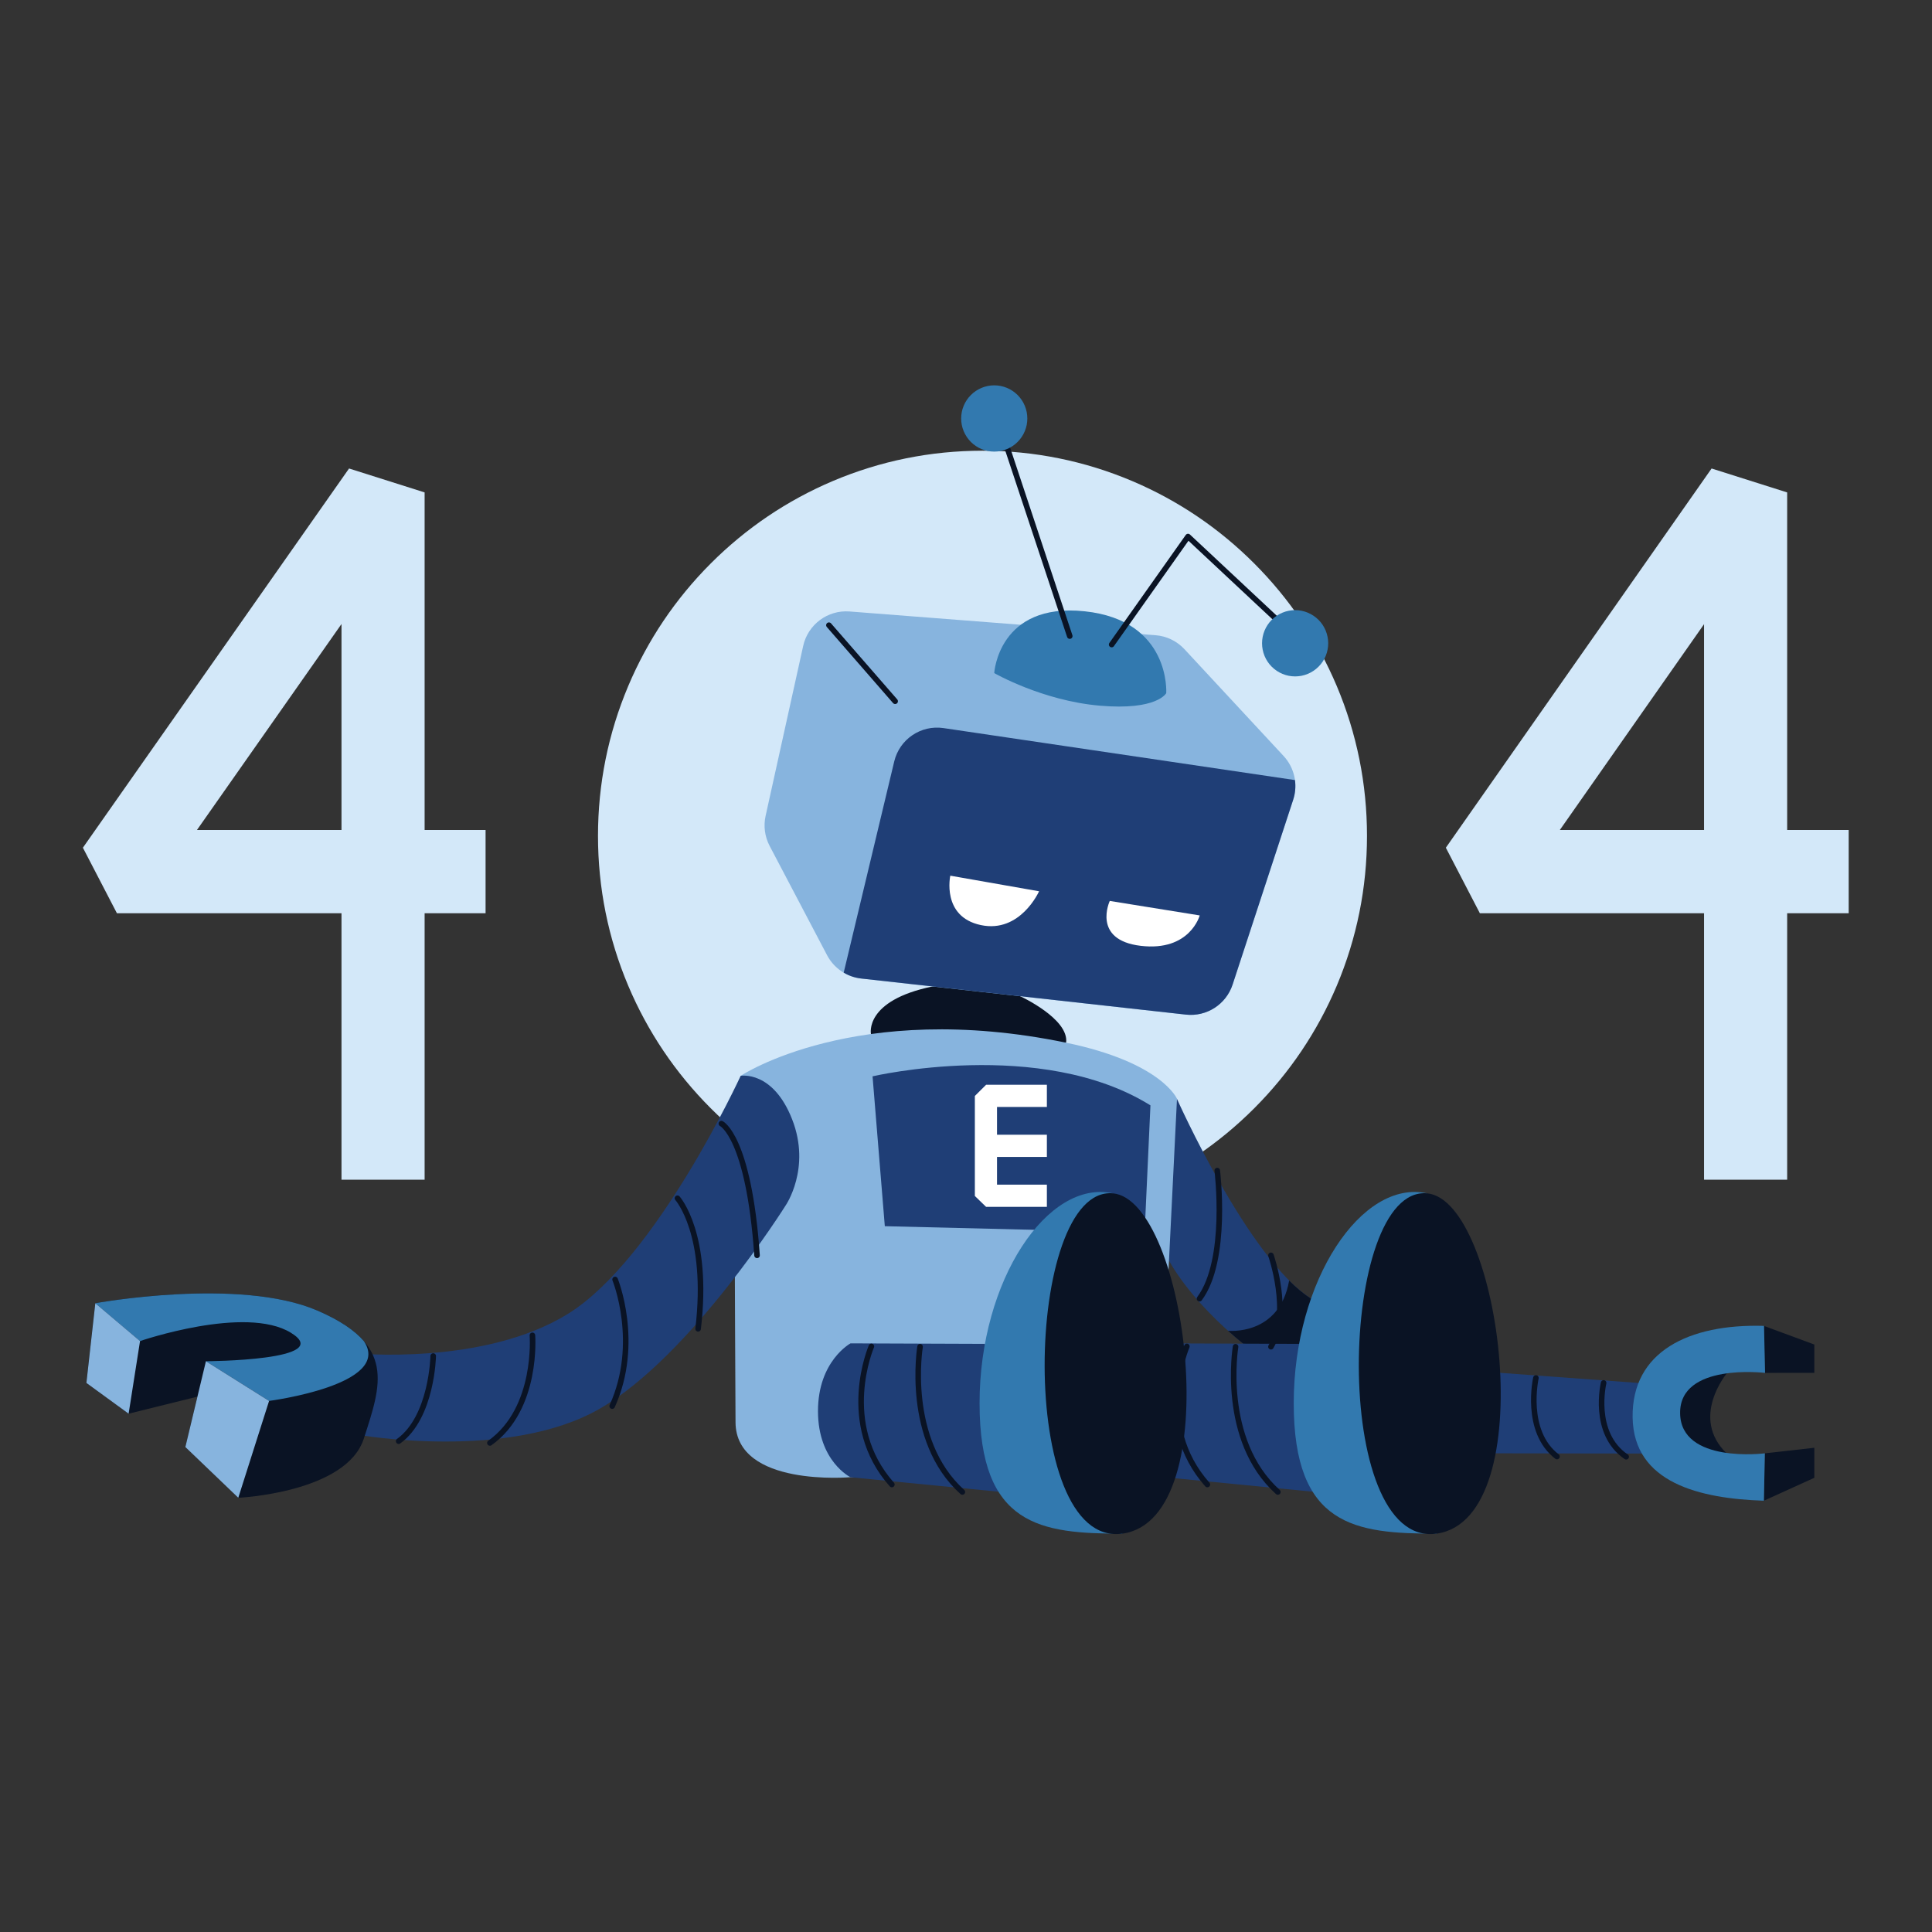 <svg xmlns="http://www.w3.org/2000/svg" xmlns:xlink="http://www.w3.org/1999/xlink" width="500" zoomAndPan="magnify" viewBox="0 0 375 375" height="500" preserveAspectRatio="xMidYMid meet" version="1.0"><rect x="0" y="0" width="375" height="375" fill="#333333" stroke="none"/><defs><clipPath id="b87c037e75"><path d="M 16.086 90 L 95 90 L 95 229 L 16.086 229 Z M 16.086 90 " clip-rule="nonzero"/></clipPath><clipPath id="301a671c56"><path d="M 280 90 L 358.836 90 L 358.836 229 L 280 229 Z M 280 90 " clip-rule="nonzero"/></clipPath><clipPath id="320221164b"><path d="M 186 74.793 L 200 74.793 L 200 88 L 186 88 Z M 186 74.793 " clip-rule="nonzero"/></clipPath><clipPath id="aaad82501a"><path d="M 16.086 251 L 74 251 L 74 291 L 16.086 291 Z M 16.086 251 " clip-rule="nonzero"/></clipPath><clipPath id="47223c7e4a"><path d="M 16.086 252 L 28 252 L 28 275 L 16.086 275 Z M 16.086 252 " clip-rule="nonzero"/></clipPath></defs><g clip-path="url(#b87c037e75)"><path fill="#d3e8f9" d="M 82.418 228.977 L 66.285 228.977 L 66.285 177.262 L 22.695 177.262 L 16.09 164.539 L 67.75 90.934 L 82.418 95.578 L 82.418 161.102 L 94.25 161.102 L 94.25 177.262 L 82.418 177.262 Z M 38.227 161.102 L 66.285 161.102 L 66.285 121.121 Z M 38.227 161.102 " fill-opacity="1" fill-rule="nonzero"/></g><g clip-path="url(#301a671c56)"><path fill="#d3e8f9" d="M 346.887 228.977 L 330.754 228.977 L 330.754 177.262 L 287.242 177.262 L 280.637 164.539 L 332.219 90.934 L 346.887 95.578 L 346.887 161.102 L 358.828 161.102 L 358.828 177.262 L 346.887 177.262 Z M 302.762 161.102 L 330.754 161.102 L 330.754 121.152 Z M 302.762 161.102 " fill-opacity="1" fill-rule="nonzero"/></g><path fill="#d3e8f9" d="M 190.703 237 C 180.637 237 170.859 235.02 161.652 231.117 C 152.77 227.348 144.789 221.961 137.938 215.098 C 131.086 208.234 125.707 200.242 121.945 191.344 C 118.051 182.121 116.07 172.328 116.07 162.242 C 116.07 152.16 118.051 142.367 121.945 133.145 C 125.707 124.246 131.086 116.25 137.938 109.387 C 144.789 102.523 152.77 97.137 161.652 93.367 C 170.859 89.469 180.637 87.484 190.703 87.484 C 200.77 87.484 210.547 89.469 219.75 93.367 C 228.637 97.137 236.617 102.523 243.465 109.387 C 250.316 116.25 255.695 124.246 259.461 133.145 C 263.352 142.367 265.332 152.16 265.332 162.242 C 265.332 172.328 263.352 182.121 259.461 191.344 C 255.695 200.242 250.316 208.234 243.465 215.098 C 236.617 221.961 228.637 227.348 219.75 231.117 C 210.547 235.031 200.77 237 190.703 237 Z M 190.703 237 " fill-opacity="1" fill-rule="nonzero"/><path fill="#d3e8f9" d="M 190.703 103.656 C 158.445 103.656 132.203 129.945 132.203 162.254 C 132.203 194.562 158.445 220.852 190.703 220.852 C 222.957 220.852 249.199 194.562 249.199 162.254 C 249.199 129.945 222.957 103.656 190.703 103.656 Z M 190.703 103.656 " fill-opacity="1" fill-rule="nonzero"/><path fill="#0a1324" d="M 335.176 266.562 C 335.176 266.562 327.938 275.184 335.176 282.133 C 335.176 282.133 324.398 283.672 324.398 273.352 C 324.398 263.031 335.176 266.562 335.176 266.562 Z M 335.176 266.562 " fill-opacity="1" fill-rule="nonzero"/><path fill="#0a1324" d="M 206.93 202.387 C 207.535 197.742 198.004 193.359 198.004 193.359 C 189.832 189.059 181 191.473 181 191.473 C 167.676 194.207 169.051 200.707 169.051 200.707 Z M 206.93 202.387 " fill-opacity="1" fill-rule="nonzero"/><path fill="#1f3e76" d="M 318.023 268.43 L 291.305 266.477 L 254.48 252.062 C 242.285 244.328 228.441 213.277 228.441 213.277 L 223.301 214.539 L 222.172 239.219 L 226.871 244.609 C 226.871 244.609 230.648 252.191 241.457 260.949 L 290.316 282.09 L 318.676 282.133 " fill-opacity="1" fill-rule="nonzero"/><path fill="#0a1324" d="M 269.141 257.805 L 254.469 252.062 C 253.07 251.168 251.641 249.973 250.223 248.551 C 248.316 259.391 238.348 258.301 238.348 258.301 C 239.316 259.164 240.348 260.059 241.457 260.949 L 264.719 271.012 Z M 269.141 257.805 " fill-opacity="1" fill-rule="nonzero"/><path fill="#87b4de" d="M 226.109 260.734 L 228.453 213.277 C 228.453 213.277 225.496 206.223 206.93 202.387 C 166.105 193.949 143.766 208.816 143.766 208.816 L 142.637 247.809 C 142.637 247.809 142.691 263.43 142.766 276.066 C 142.84 288.703 165.07 286.723 165.07 286.723 L 215.332 287.496 L 226.098 286.723 L 226.098 260.734 Z M 226.109 260.734 " fill-opacity="1" fill-rule="nonzero"/><path fill="#1f3e76" d="M 169.363 208.914 C 169.363 208.914 202.039 201.285 223.301 214.551 L 222.172 239.23 L 171.742 238.004 Z M 169.363 208.914 " fill-opacity="1" fill-rule="nonzero"/><path fill="#ffffff" d="M 203.199 224.559 L 203.199 220.25 L 193.52 220.25 L 193.52 214.863 L 203.199 214.863 L 203.199 210.551 L 191.402 210.551 L 189.219 212.727 L 189.219 232.141 L 191.402 234.254 L 203.199 234.254 L 203.199 229.945 L 193.52 229.945 L 193.52 224.559 Z M 203.199 224.559 " fill-opacity="1" fill-rule="nonzero"/><path fill="#87b4de" d="M 155.898 125.367 L 148.605 158.355 C 148.164 160.336 148.445 162.406 149.391 164.203 L 160.543 185.418 C 161.867 187.926 164.352 189.629 167.168 189.941 L 230.184 196.945 C 234.207 197.387 237.992 194.953 239.25 191.105 L 251.008 155.242 C 251.973 152.277 251.266 149.023 249.145 146.738 L 229.895 126 C 228.43 124.43 226.43 123.457 224.289 123.297 L 164.91 118.688 C 160.664 118.352 156.824 121.207 155.898 125.367 Z M 155.898 125.367 " fill-opacity="1" fill-rule="nonzero"/><path fill="#1f3e76" d="M 251.008 155.219 L 239.25 191.094 C 237.992 194.941 234.207 197.387 230.184 196.934 L 167.168 189.93 C 165.945 189.793 164.793 189.402 163.762 188.789 L 173.57 147.797 C 174.602 143.477 178.754 140.676 183.129 141.32 L 251.352 151.414 C 251.523 152.688 251.414 153.98 251.008 155.219 Z M 251.008 155.219 " fill-opacity="1" fill-rule="nonzero"/><path stroke-linecap="round" transform="matrix(0.108, 0, 0, 0.108, -27.069, 28.371)" fill="none" stroke-linejoin="round" d="M 1859.412 997.596 L 1740.392 860.905 " stroke="#0a1324" stroke-width="10" stroke-opacity="1" stroke-miterlimit="10"/><path fill="#ffffff" d="M 184.453 169.969 L 201.684 172.996 C 201.684 172.996 198.035 181.195 190.367 179.555 C 182.699 177.918 184.453 169.969 184.453 169.969 Z M 184.453 169.969 " fill-opacity="1" fill-rule="nonzero"/><path fill="#ffffff" d="M 215.406 174.871 L 232.863 177.684 C 232.863 177.684 230.98 184.719 221.418 183.586 C 211.867 182.453 215.406 174.871 215.406 174.871 Z M 215.406 174.871 " fill-opacity="1" fill-rule="nonzero"/><path fill="#1f3e76" d="M 254.793 289.535 L 226.066 286.73 C 226.066 286.73 219.75 283.641 219.75 273.902 C 219.75 264.16 226.066 260.746 226.066 260.746 L 252.168 260.844 " fill-opacity="1" fill-rule="nonzero"/><path fill="#3279af" d="M 276.98 231.625 C 264.352 228.836 251.113 248.465 251.113 272.359 C 251.113 296.258 263.02 297.68 278.828 297.68 " fill-opacity="1" fill-rule="nonzero"/><path fill="#0a1324" d="M 276.98 231.625 C 291.359 232.898 299.457 294.812 278.84 297.68 C 258.223 300.543 259.824 230.105 276.98 231.625 Z M 276.98 231.625 " fill-opacity="1" fill-rule="nonzero"/><path stroke-linecap="round" transform="matrix(0.108, 0, 0, 0.108, -27.069, 28.371)" fill="none" stroke-linejoin="round" d="M 2383.687 2157.115 C 2383.687 2157.115 2323.506 2296.09 2420.516 2405.298 " stroke="#0a1324" stroke-width="10" stroke-opacity="1" stroke-miterlimit="10"/><path stroke-linecap="round" transform="matrix(0.108, 0, 0, 0.108, -27.069, 28.371)" fill="none" stroke-linejoin="round" d="M 2471.218 2157.695 C 2471.218 2157.695 2443.397 2325.096 2547.199 2418.714 " stroke="#0a1324" stroke-width="10" stroke-opacity="1" stroke-miterlimit="10"/><path fill="#1f3e76" d="M 68.641 262.664 C 68.641 262.664 93.871 265.207 110.309 254.973 C 127.461 244.285 143.766 208.816 143.766 208.816 C 143.766 208.816 150.004 207.707 153.746 217.242 C 157.488 226.766 152.488 233.984 152.488 233.984 C 152.488 233.984 134.172 263.191 116.414 273.426 C 98.66 283.66 69.566 278.5 69.566 278.5 " fill-opacity="1" fill-rule="nonzero"/><path stroke-linecap="round" transform="matrix(0.108, 0, 0, 0.108, -27.069, 28.371)" fill="none" stroke-linejoin="round" d="M 1547.099 1756.686 C 1547.099 1756.686 1596.312 1779.782 1611.203 1993.412 " stroke="#0a1324" stroke-width="10" stroke-opacity="1" stroke-miterlimit="10"/><path stroke-linecap="round" transform="matrix(0.108, 0, 0, 0.108, -27.069, 28.371)" fill="none" stroke-linejoin="round" d="M 1468.212 1890.803 C 1468.212 1890.803 1525.706 1954.906 1505.295 2125.498 " stroke="#0a1324" stroke-width="10" stroke-opacity="1" stroke-miterlimit="10"/><path stroke-linecap="round" transform="matrix(0.108, 0, 0, 0.108, -27.069, 28.371)" fill="none" stroke-linejoin="round" d="M 1356.093 2036.812 C 1356.093 2036.812 1402.401 2150.589 1350.9 2264.401 " stroke="#0a1324" stroke-width="10" stroke-opacity="1" stroke-miterlimit="10"/><path stroke-linecap="round" transform="matrix(0.108, 0, 0, 0.108, -27.069, 28.371)" fill="none" stroke-linejoin="round" d="M 1207.509 2137.209 C 1207.509 2137.209 1217.897 2268.716 1131.093 2330.608 " stroke="#0a1324" stroke-width="10" stroke-opacity="1" stroke-miterlimit="10"/><path stroke-linecap="round" transform="matrix(0.108, 0, 0, 0.108, -27.069, 28.371)" fill="none" stroke-linejoin="round" d="M 1029.216 2174.41 C 1029.216 2174.41 1027.182 2283.799 967.109 2327.417 " stroke="#0a1324" stroke-width="10" stroke-opacity="1" stroke-miterlimit="10"/><path fill="#0a1324" d="M 342.543 282.09 L 352.16 281.012 L 352.16 286.84 L 342.359 291.289 " fill-opacity="1" fill-rule="nonzero"/><path fill="#0a1324" d="M 342.359 257.352 L 352.16 260.973 L 352.16 266.469 L 342.543 266.477 " fill-opacity="1" fill-rule="nonzero"/><path fill="#3279af" d="M 326.109 274.309 C 326.227 284.156 342.555 282.09 342.555 282.09 L 342.371 291.289 C 330.047 290.879 317.086 287.895 316.891 275.129 C 316.699 262.363 327.777 256.922 342.395 257.352 L 342.598 266.477 C 342.586 266.477 325.992 264.465 326.109 274.309 Z M 326.109 274.309 " fill-opacity="1" fill-rule="nonzero"/><path stroke-linecap="round" transform="matrix(0.108, 0, 0, 0.108, -27.069, 28.371)" fill="none" stroke-linejoin="round" d="M 2438.312 1841.094 C 2438.312 1841.094 2458.288 2001.715 2406.387 2071.293 " stroke="#0a1324" stroke-width="10" stroke-opacity="1" stroke-miterlimit="10"/><path stroke-linecap="round" transform="matrix(0.108, 0, 0, 0.108, -27.069, 28.371)" fill="none" stroke-linejoin="round" d="M 2534.814 1993.412 C 2534.814 1993.412 2570.807 2096.492 2534.814 2157.695 " stroke="#0a1324" stroke-width="10" stroke-opacity="1" stroke-miterlimit="10"/><path stroke-linecap="round" transform="matrix(0.108, 0, 0, 0.108, -27.069, 28.371)" fill="none" stroke-linejoin="round" d="M 3132.709 2222.705 C 3132.709 2222.705 3110.99 2312.914 3173.206 2355.408 " stroke="#0a1324" stroke-width="10" stroke-opacity="1" stroke-miterlimit="10"/><path stroke-linecap="round" transform="matrix(0.108, 0, 0, 0.108, -27.069, 28.371)" fill="none" stroke-linejoin="round" d="M 3011.002 2213.786 C 3011.002 2213.786 2989.5 2309.506 3048.883 2355.009 " stroke="#0a1324" stroke-width="10" stroke-opacity="1" stroke-miterlimit="10"/><path fill="#3279af" d="M 192.98 130.645 C 192.98 130.645 193.789 116.887 210.535 118.652 C 227.289 120.43 226.367 134.535 226.367 134.535 C 226.367 134.535 224.613 137.938 213.449 136.969 C 202.285 136 192.98 130.645 192.98 130.645 Z M 192.98 130.645 " fill-opacity="1" fill-rule="nonzero"/><path stroke-linecap="round" transform="matrix(0.108, 0, 0, 0.108, -27.069, 28.371)" fill="none" stroke-linejoin="round" d="M 2173.215 880.484 L 2045.987 497.314 " stroke="#0a1324" stroke-width="10" stroke-opacity="1" stroke-miterlimit="10"/><g clip-path="url(#320221164b)"><path fill="#3279af" d="M 199.402 81.227 C 199.402 81.648 199.363 82.066 199.281 82.48 C 199.195 82.895 199.074 83.297 198.914 83.688 C 198.754 84.078 198.555 84.449 198.32 84.801 C 198.086 85.148 197.82 85.477 197.523 85.773 C 197.223 86.074 196.898 86.34 196.551 86.574 C 196.199 86.809 195.828 87.008 195.438 87.168 C 195.051 87.328 194.648 87.453 194.234 87.535 C 193.82 87.617 193.402 87.656 192.98 87.656 C 192.559 87.656 192.145 87.617 191.73 87.535 C 191.316 87.453 190.914 87.328 190.523 87.168 C 190.137 87.008 189.766 86.809 189.414 86.574 C 189.062 86.34 188.738 86.074 188.441 85.773 C 188.145 85.477 187.879 85.148 187.645 84.801 C 187.41 84.449 187.211 84.078 187.051 83.688 C 186.887 83.297 186.766 82.895 186.684 82.48 C 186.602 82.066 186.562 81.648 186.562 81.227 C 186.562 80.805 186.602 80.387 186.684 79.973 C 186.766 79.559 186.887 79.156 187.051 78.766 C 187.211 78.375 187.41 78.004 187.645 77.652 C 187.879 77.301 188.145 76.977 188.441 76.68 C 188.738 76.379 189.062 76.113 189.414 75.879 C 189.766 75.645 190.137 75.445 190.523 75.285 C 190.914 75.121 191.316 75 191.73 74.918 C 192.145 74.836 192.559 74.793 192.98 74.793 C 193.402 74.793 193.82 74.836 194.234 74.918 C 194.648 75 195.051 75.121 195.438 75.285 C 195.828 75.445 196.199 75.645 196.551 75.879 C 196.898 76.113 197.223 76.379 197.523 76.68 C 197.82 76.977 198.086 77.301 198.32 77.652 C 198.555 78.004 198.754 78.375 198.914 78.766 C 199.074 79.156 199.195 79.559 199.281 79.973 C 199.363 80.387 199.402 80.805 199.402 81.227 Z M 199.402 81.227 " fill-opacity="1" fill-rule="nonzero"/></g><path stroke-linecap="round" transform="matrix(0.108, 0, 0, 0.108, -27.069, 28.371)" fill="none" stroke-linejoin="round" d="M 2248.505 895.712 L 2385.794 701.589 L 2577.09 880.484 " stroke="#0a1324" stroke-width="10" stroke-opacity="1" stroke-miterlimit="10"/><path fill="#3279af" d="M 257.805 124.859 C 257.805 125.281 257.762 125.699 257.68 126.113 C 257.598 126.527 257.477 126.93 257.316 127.32 C 257.152 127.711 256.957 128.082 256.723 128.434 C 256.488 128.785 256.223 129.109 255.922 129.406 C 255.625 129.707 255.301 129.973 254.949 130.207 C 254.598 130.441 254.23 130.641 253.84 130.801 C 253.449 130.961 253.047 131.086 252.637 131.168 C 252.223 131.25 251.805 131.289 251.383 131.289 C 250.961 131.289 250.543 131.25 250.129 131.168 C 249.715 131.086 249.316 130.961 248.926 130.801 C 248.535 130.641 248.164 130.441 247.816 130.207 C 247.465 129.973 247.141 129.707 246.844 129.406 C 246.543 129.109 246.277 128.785 246.043 128.434 C 245.809 128.082 245.613 127.711 245.449 127.32 C 245.289 126.93 245.168 126.527 245.086 126.113 C 245.004 125.699 244.961 125.281 244.961 124.859 C 244.961 124.438 245.004 124.02 245.086 123.605 C 245.168 123.191 245.289 122.789 245.449 122.398 C 245.613 122.008 245.809 121.637 246.043 121.285 C 246.277 120.934 246.543 120.609 246.844 120.312 C 247.141 120.012 247.465 119.746 247.816 119.512 C 248.164 119.277 248.535 119.078 248.926 118.918 C 249.316 118.754 249.715 118.633 250.129 118.551 C 250.543 118.469 250.961 118.426 251.383 118.426 C 251.805 118.426 252.223 118.469 252.637 118.551 C 253.047 118.633 253.449 118.754 253.84 118.918 C 254.23 119.078 254.598 119.277 254.949 119.512 C 255.301 119.746 255.625 120.012 255.922 120.312 C 256.223 120.609 256.488 120.934 256.723 121.285 C 256.957 121.637 257.152 122.008 257.316 122.398 C 257.477 122.789 257.598 123.191 257.68 123.605 C 257.762 124.02 257.805 124.438 257.805 124.859 Z M 257.805 124.859 " fill-opacity="1" fill-rule="nonzero"/><g clip-path="url(#aaad82501a)"><path fill="#0a1324" d="M 70.621 279.223 C 67.223 289.758 46.25 290.719 46.25 290.719 L 35.969 280.871 L 38.312 271.09 L 24.965 274.398 L 16.758 268.43 L 18.488 252.957 C 18.488 252.957 46.422 247.828 61.629 254.391 C 76.859 260.961 74.02 268.699 70.621 279.223 Z M 70.621 279.223 " fill-opacity="1" fill-rule="nonzero"/></g><path fill="#3279af" d="M 52.23 271.918 L 39.969 264.215 C 39.969 264.215 65.297 264.109 56.465 258.688 C 47.637 253.27 27.168 260.305 27.168 260.305 L 18.488 252.957 C 18.488 252.957 46.422 247.828 61.629 254.391 C 65.965 256.266 68.836 258.227 70.641 260.328 C 76.301 268.785 52.23 271.918 52.23 271.918 Z M 52.23 271.918 " fill-opacity="1" fill-rule="nonzero"/><path fill="#87b4de" d="M 52.23 271.918 L 46.25 290.719 L 35.977 280.871 L 39.969 264.215 Z M 52.23 271.918 " fill-opacity="1" fill-rule="nonzero"/><g clip-path="url(#47223c7e4a)"><path fill="#87b4de" d="M 27.18 260.305 L 24.965 274.398 L 16.77 268.43 L 18.5 252.957 Z M 27.18 260.305 " fill-opacity="1" fill-rule="nonzero"/></g><path fill="#1f3e76" d="M 193.809 289.535 L 165.082 286.73 C 165.082 286.73 158.77 283.641 158.77 273.902 C 158.77 264.16 165.082 260.746 165.082 260.746 L 191.188 260.844 " fill-opacity="1" fill-rule="nonzero"/><path fill="#3279af" d="M 215.996 231.625 C 203.371 228.836 190.133 248.465 190.133 272.359 C 190.133 296.258 202.039 297.68 217.848 297.68 " fill-opacity="1" fill-rule="nonzero"/><path fill="#0a1324" d="M 215.996 231.625 C 230.379 232.898 238.477 294.812 217.859 297.68 C 197.242 300.543 198.844 230.105 215.996 231.625 Z M 215.996 231.625 " fill-opacity="1" fill-rule="nonzero"/><path stroke-linecap="round" transform="matrix(0.108, 0, 0, 0.108, -27.069, 28.371)" fill="none" stroke-linejoin="round" d="M 1816.7 2157.115 C 1816.7 2157.115 1756.482 2296.09 1853.492 2405.298 " stroke="#0a1324" stroke-width="10" stroke-opacity="1" stroke-miterlimit="10"/><path stroke-linecap="round" transform="matrix(0.108, 0, 0, 0.108, -27.069, 28.371)" fill="none" stroke-linejoin="round" d="M 1904.194 2157.695 C 1904.194 2157.695 1876.41 2325.096 1980.212 2418.714 " stroke="#0a1324" stroke-width="10" stroke-opacity="1" stroke-miterlimit="10"/></svg>